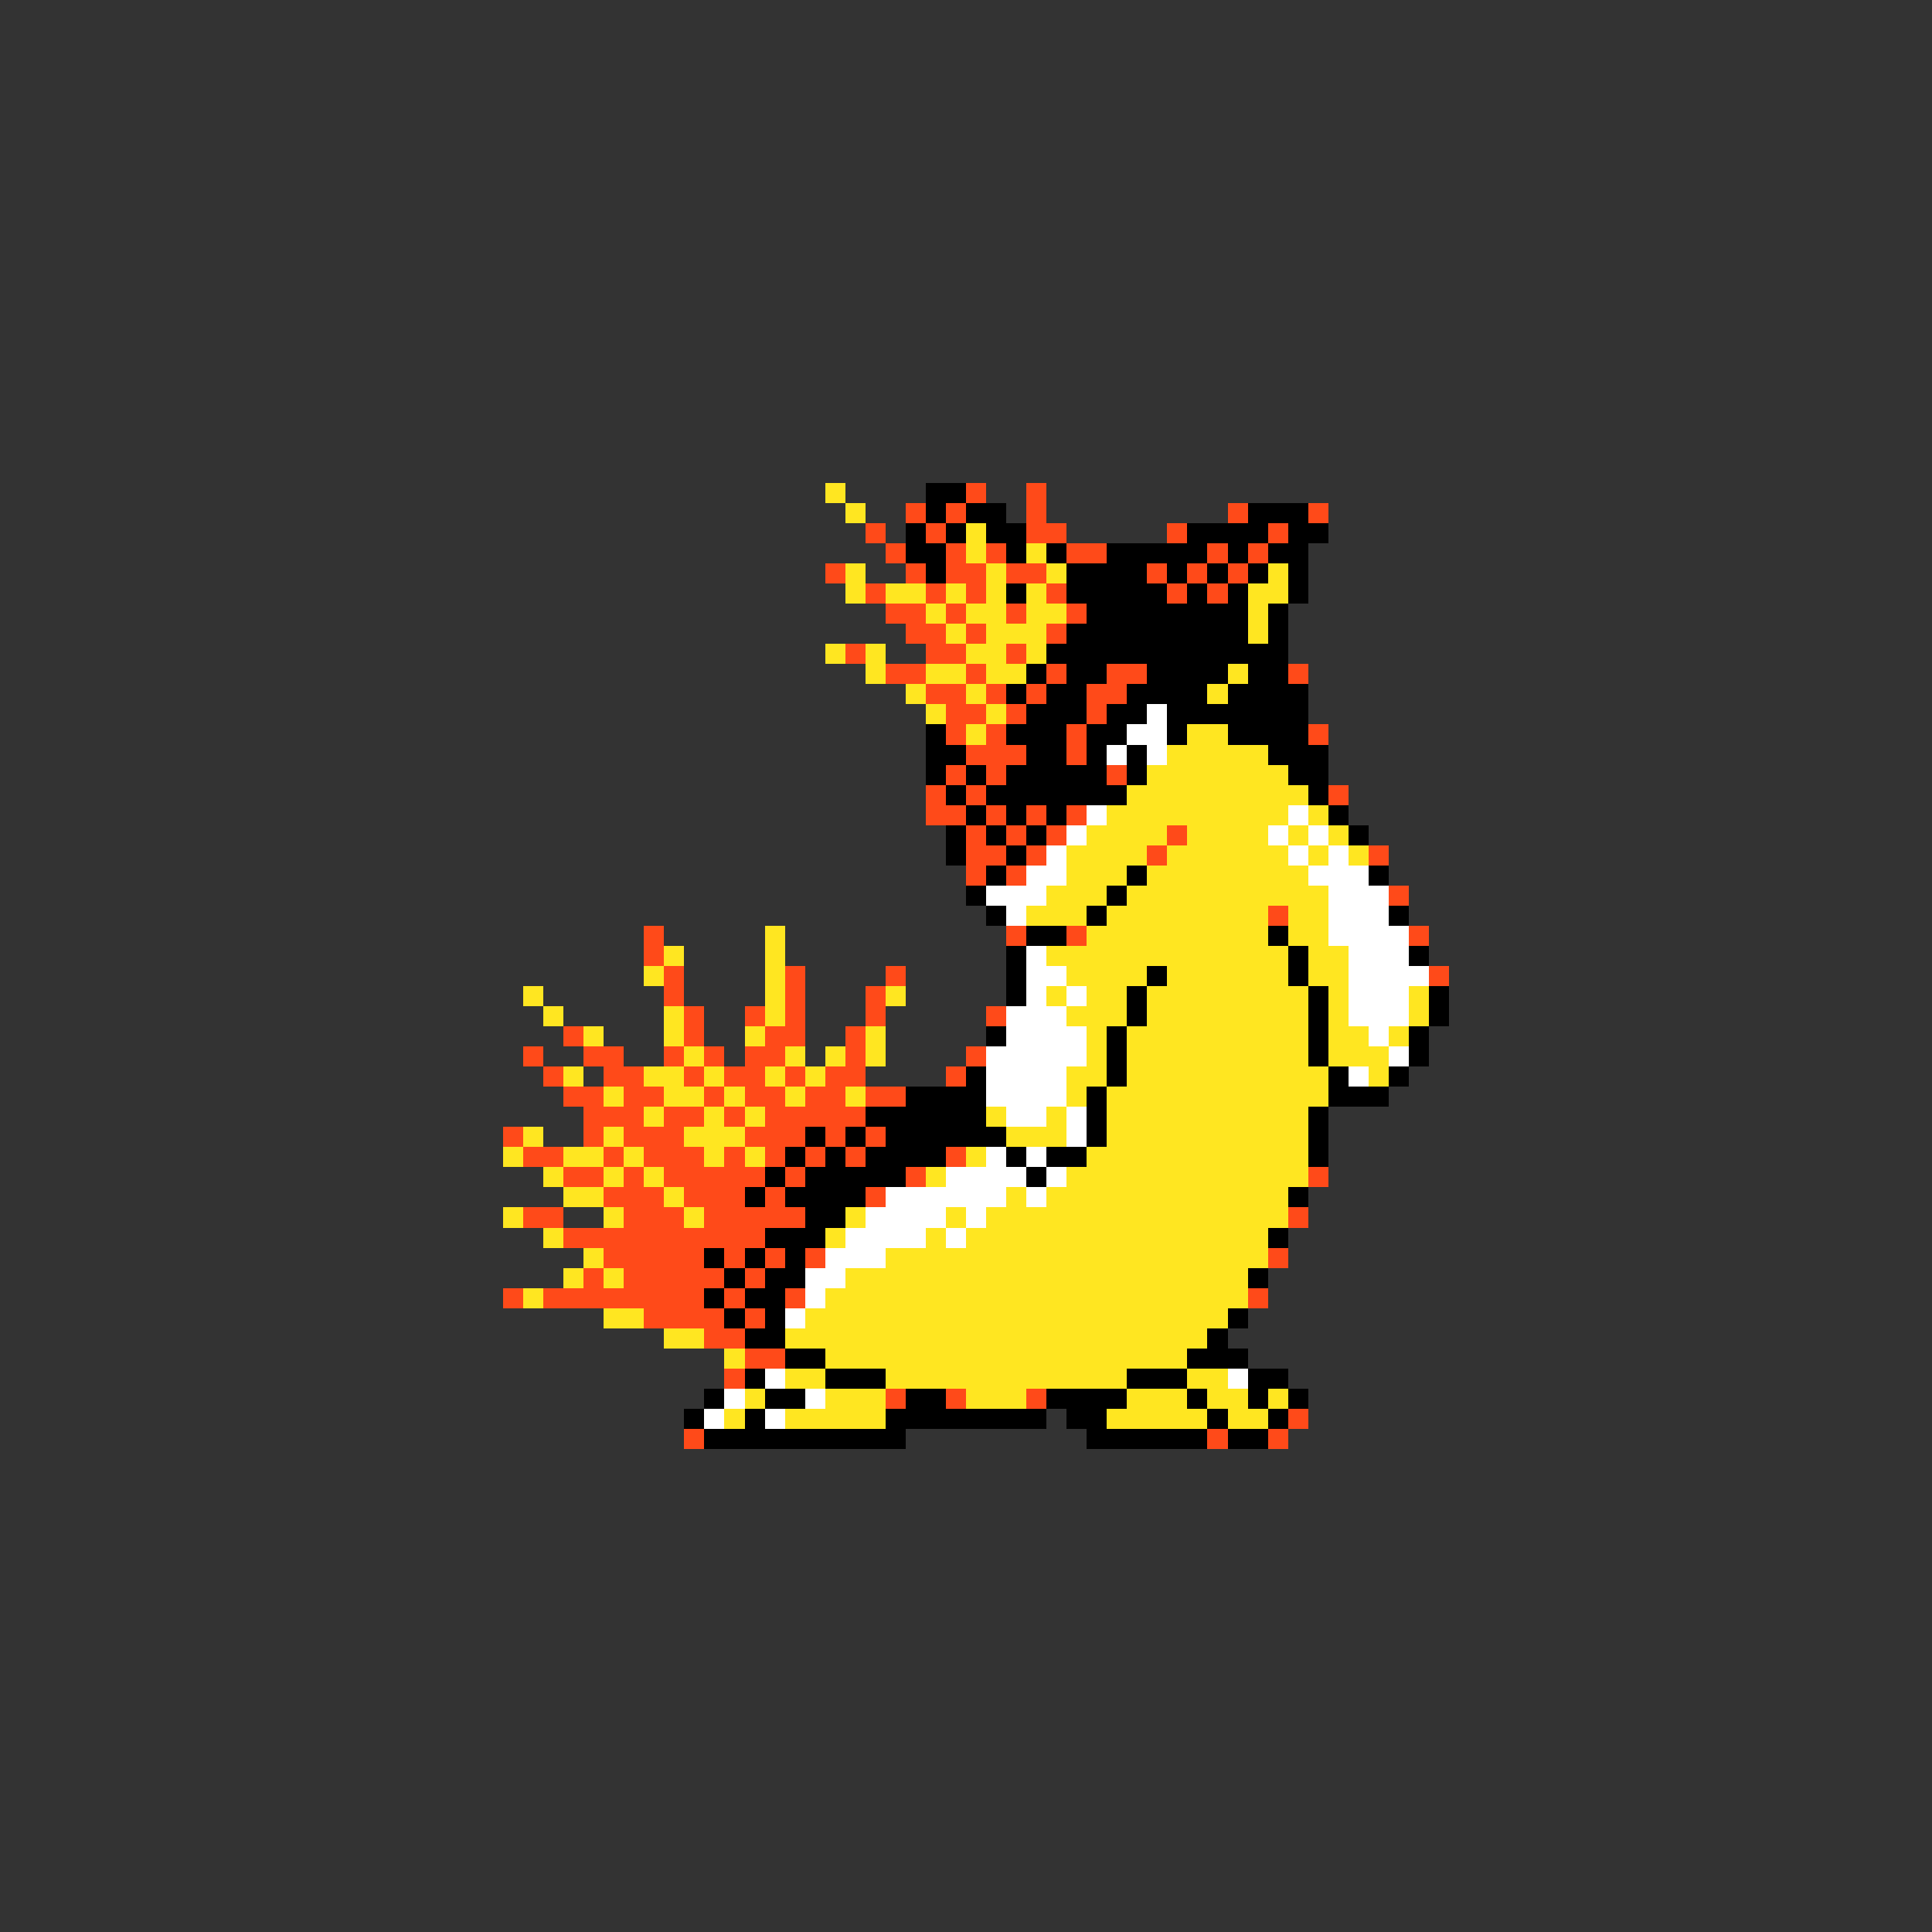 <svg xmlns="http://www.w3.org/2000/svg" viewBox="0 -0.5 96 96" shape-rendering="crispEdges">
<rect x="0" y="-0.5" width="96" height="96" fill="#333333" stroke="none"/>
<path stroke="#ffe621" d="M41 24h1M42 25h1M48 26h1M48 27h1M51 27h1M42 28h1M49 28h1M52 28h1M63 28h1M42 29h1M44 29h2M47 29h1M49 29h1M51 29h1M62 29h2M46 30h1M48 30h2M51 30h2M62 30h1M47 31h1M49 31h3M62 31h1M41 32h1M43 32h1M48 32h2M51 32h1M43 33h1M46 33h2M49 33h2M61 33h1M45 34h1M48 34h1M60 34h1M46 35h1M49 35h1M48 36h1M59 36h2M58 37h5M57 38h7M56 39h9M55 40h9M65 40h1M54 41h4M59 41h4M64 41h1M66 41h1M53 42h4M58 42h6M65 42h1M67 42h1M53 43h3M57 43h8M52 44h3M56 44h10M51 45h3M55 45h8M64 45h2M38 46h1M54 46h9M64 46h2M33 47h1M38 47h1M52 47h12M65 47h2M32 48h1M38 48h1M53 48h4M58 48h6M65 48h2M26 49h1M38 49h1M44 49h1M52 49h1M54 49h2M57 49h8M66 49h1M70 49h1M27 50h1M33 50h1M38 50h1M53 50h3M57 50h8M66 50h1M70 50h1M29 51h1M33 51h1M37 51h1M43 51h1M54 51h1M56 51h9M66 51h2M69 51h1M34 52h1M39 52h1M41 52h1M43 52h1M54 52h1M56 52h9M66 52h3M28 53h1M32 53h2M35 53h1M38 53h1M40 53h1M53 53h2M56 53h10M68 53h1M30 54h1M33 54h2M36 54h1M39 54h1M42 54h1M53 54h1M55 54h11M32 55h1M35 55h1M37 55h1M49 55h1M52 55h1M55 55h10M26 56h1M30 56h1M34 56h3M50 56h3M55 56h10M25 57h1M28 57h2M31 57h1M35 57h1M37 57h1M48 57h1M54 57h11M27 58h1M30 58h1M32 58h1M46 58h1M53 58h12M28 59h2M33 59h1M50 59h1M52 59h12M25 60h1M30 60h1M34 60h1M42 60h1M47 60h1M49 60h15M27 61h1M41 61h1M46 61h1M48 61h15M29 62h1M44 62h19M28 63h1M30 63h1M42 63h20M26 64h1M41 64h21M30 65h2M40 65h21M33 66h2M39 66h21M36 67h1M41 67h18M39 68h2M44 68h12M59 68h2M37 69h1M41 69h3M48 69h3M56 69h3M60 69h2M63 69h1M36 70h1M39 70h5M55 70h5M61 70h2" />
<path stroke="#000000" d="M46 24h2M46 25h1M48 25h2M62 25h3M45 26h1M47 26h1M49 26h2M59 26h4M64 26h2M45 27h2M50 27h1M52 27h1M55 27h5M61 27h1M63 27h2M46 28h1M53 28h4M58 28h1M60 28h1M62 28h1M64 28h1M50 29h1M53 29h5M59 29h1M61 29h1M64 29h1M54 30h8M63 30h1M53 31h9M63 31h1M52 32h12M51 33h1M53 33h2M57 33h4M62 33h2M50 34h1M52 34h2M56 34h4M61 34h4M51 35h3M55 35h2M58 35h7M46 36h1M50 36h3M54 36h2M58 36h1M61 36h4M46 37h2M51 37h2M54 37h1M56 37h1M63 37h3M46 38h1M48 38h1M50 38h5M56 38h1M64 38h2M47 39h1M49 39h7M65 39h1M48 40h1M50 40h1M52 40h1M66 40h1M47 41h1M49 41h1M51 41h1M67 41h1M47 42h1M50 42h1M49 43h1M56 43h1M68 43h1M48 44h1M55 44h1M49 45h1M54 45h1M69 45h1M51 46h2M63 46h1M50 47h1M64 47h1M70 47h1M50 48h1M57 48h1M64 48h1M50 49h1M56 49h1M65 49h1M71 49h1M56 50h1M65 50h1M71 50h1M49 51h1M55 51h1M65 51h1M70 51h1M55 52h1M65 52h1M70 52h1M48 53h1M55 53h1M66 53h1M69 53h1M45 54h4M54 54h1M66 54h3M43 55h6M54 55h1M65 55h1M40 56h1M42 56h1M44 56h6M54 56h1M65 56h1M39 57h1M41 57h1M43 57h4M50 57h1M52 57h2M65 57h1M38 58h1M40 58h5M51 58h1M37 59h1M39 59h4M64 59h1M40 60h2M38 61h3M63 61h1M35 62h1M37 62h1M39 62h1M36 63h1M38 63h2M62 63h1M35 64h1M37 64h2M36 65h1M38 65h1M61 65h1M37 66h2M60 66h1M39 67h2M59 67h3M37 68h1M41 68h3M56 68h3M62 68h2M35 69h1M38 69h2M45 69h2M52 69h4M59 69h1M62 69h1M64 69h1M34 70h1M37 70h1M44 70h8M53 70h2M60 70h1M63 70h1M35 71h10M54 71h6M61 71h2" />
<path stroke="#ff4a19" d="M48 24h1M51 24h1M45 25h1M47 25h1M51 25h1M61 25h1M65 25h1M43 26h1M46 26h1M51 26h2M58 26h1M63 26h1M44 27h1M47 27h1M49 27h1M53 27h2M60 27h1M62 27h1M41 28h1M45 28h1M47 28h2M50 28h2M57 28h1M59 28h1M61 28h1M43 29h1M46 29h1M48 29h1M52 29h1M58 29h1M60 29h1M44 30h2M47 30h1M50 30h1M53 30h1M45 31h2M48 31h1M52 31h1M42 32h1M46 32h2M50 32h1M44 33h2M48 33h1M52 33h1M55 33h2M64 33h1M46 34h2M49 34h1M51 34h1M54 34h2M47 35h2M50 35h1M54 35h1M47 36h1M49 36h1M53 36h1M65 36h1M48 37h3M53 37h1M47 38h1M49 38h1M55 38h1M46 39h1M48 39h1M66 39h1M46 40h2M49 40h1M51 40h1M53 40h1M48 41h1M50 41h1M52 41h1M58 41h1M48 42h2M51 42h1M57 42h1M68 42h1M48 43h1M50 43h1M69 44h1M63 45h1M32 46h1M50 46h1M53 46h1M70 46h1M32 47h1M33 48h1M39 48h1M44 48h1M71 48h1M33 49h1M39 49h1M43 49h1M34 50h1M37 50h1M39 50h1M43 50h1M49 50h1M28 51h1M34 51h1M38 51h2M42 51h1M26 52h1M29 52h2M33 52h1M35 52h1M37 52h2M42 52h1M48 52h1M27 53h1M30 53h2M34 53h1M36 53h2M39 53h1M41 53h2M47 53h1M28 54h2M31 54h2M35 54h1M37 54h2M40 54h2M43 54h2M29 55h3M33 55h2M36 55h1M38 55h5M25 56h1M29 56h1M31 56h3M37 56h3M41 56h1M43 56h1M26 57h2M30 57h1M32 57h3M36 57h1M38 57h1M40 57h1M42 57h1M47 57h1M28 58h2M31 58h1M33 58h5M39 58h1M45 58h1M65 58h1M30 59h3M34 59h3M38 59h1M43 59h1M26 60h2M31 60h3M35 60h5M64 60h1M28 61h10M30 62h5M36 62h1M38 62h1M40 62h1M63 62h1M29 63h1M31 63h5M37 63h1M25 64h1M27 64h8M36 64h1M39 64h1M62 64h1M32 65h4M37 65h1M35 66h2M37 67h2M36 68h1M44 69h1M47 69h1M51 69h1M64 70h1M34 71h1M60 71h1M63 71h1" />
<path stroke="#ffffff" d="M57 35h1M56 36h2M55 37h1M57 37h1M54 40h1M64 40h1M53 41h1M63 41h1M65 41h1M52 42h1M64 42h1M66 42h1M51 43h2M65 43h3M49 44h3M66 44h3M50 45h1M66 45h3M66 46h4M51 47h1M67 47h3M51 48h2M67 48h4M51 49h1M53 49h1M67 49h3M50 50h3M67 50h3M50 51h4M68 51h1M49 52h5M69 52h1M49 53h4M67 53h1M49 54h4M50 55h2M53 55h1M53 56h1M49 57h1M51 57h1M47 58h4M52 58h1M44 59h6M51 59h1M43 60h4M48 60h1M42 61h4M47 61h1M41 62h3M40 63h2M40 64h1M39 65h1M38 68h1M61 68h1M36 69h1M40 69h1M35 70h1M38 70h1" />
</svg>